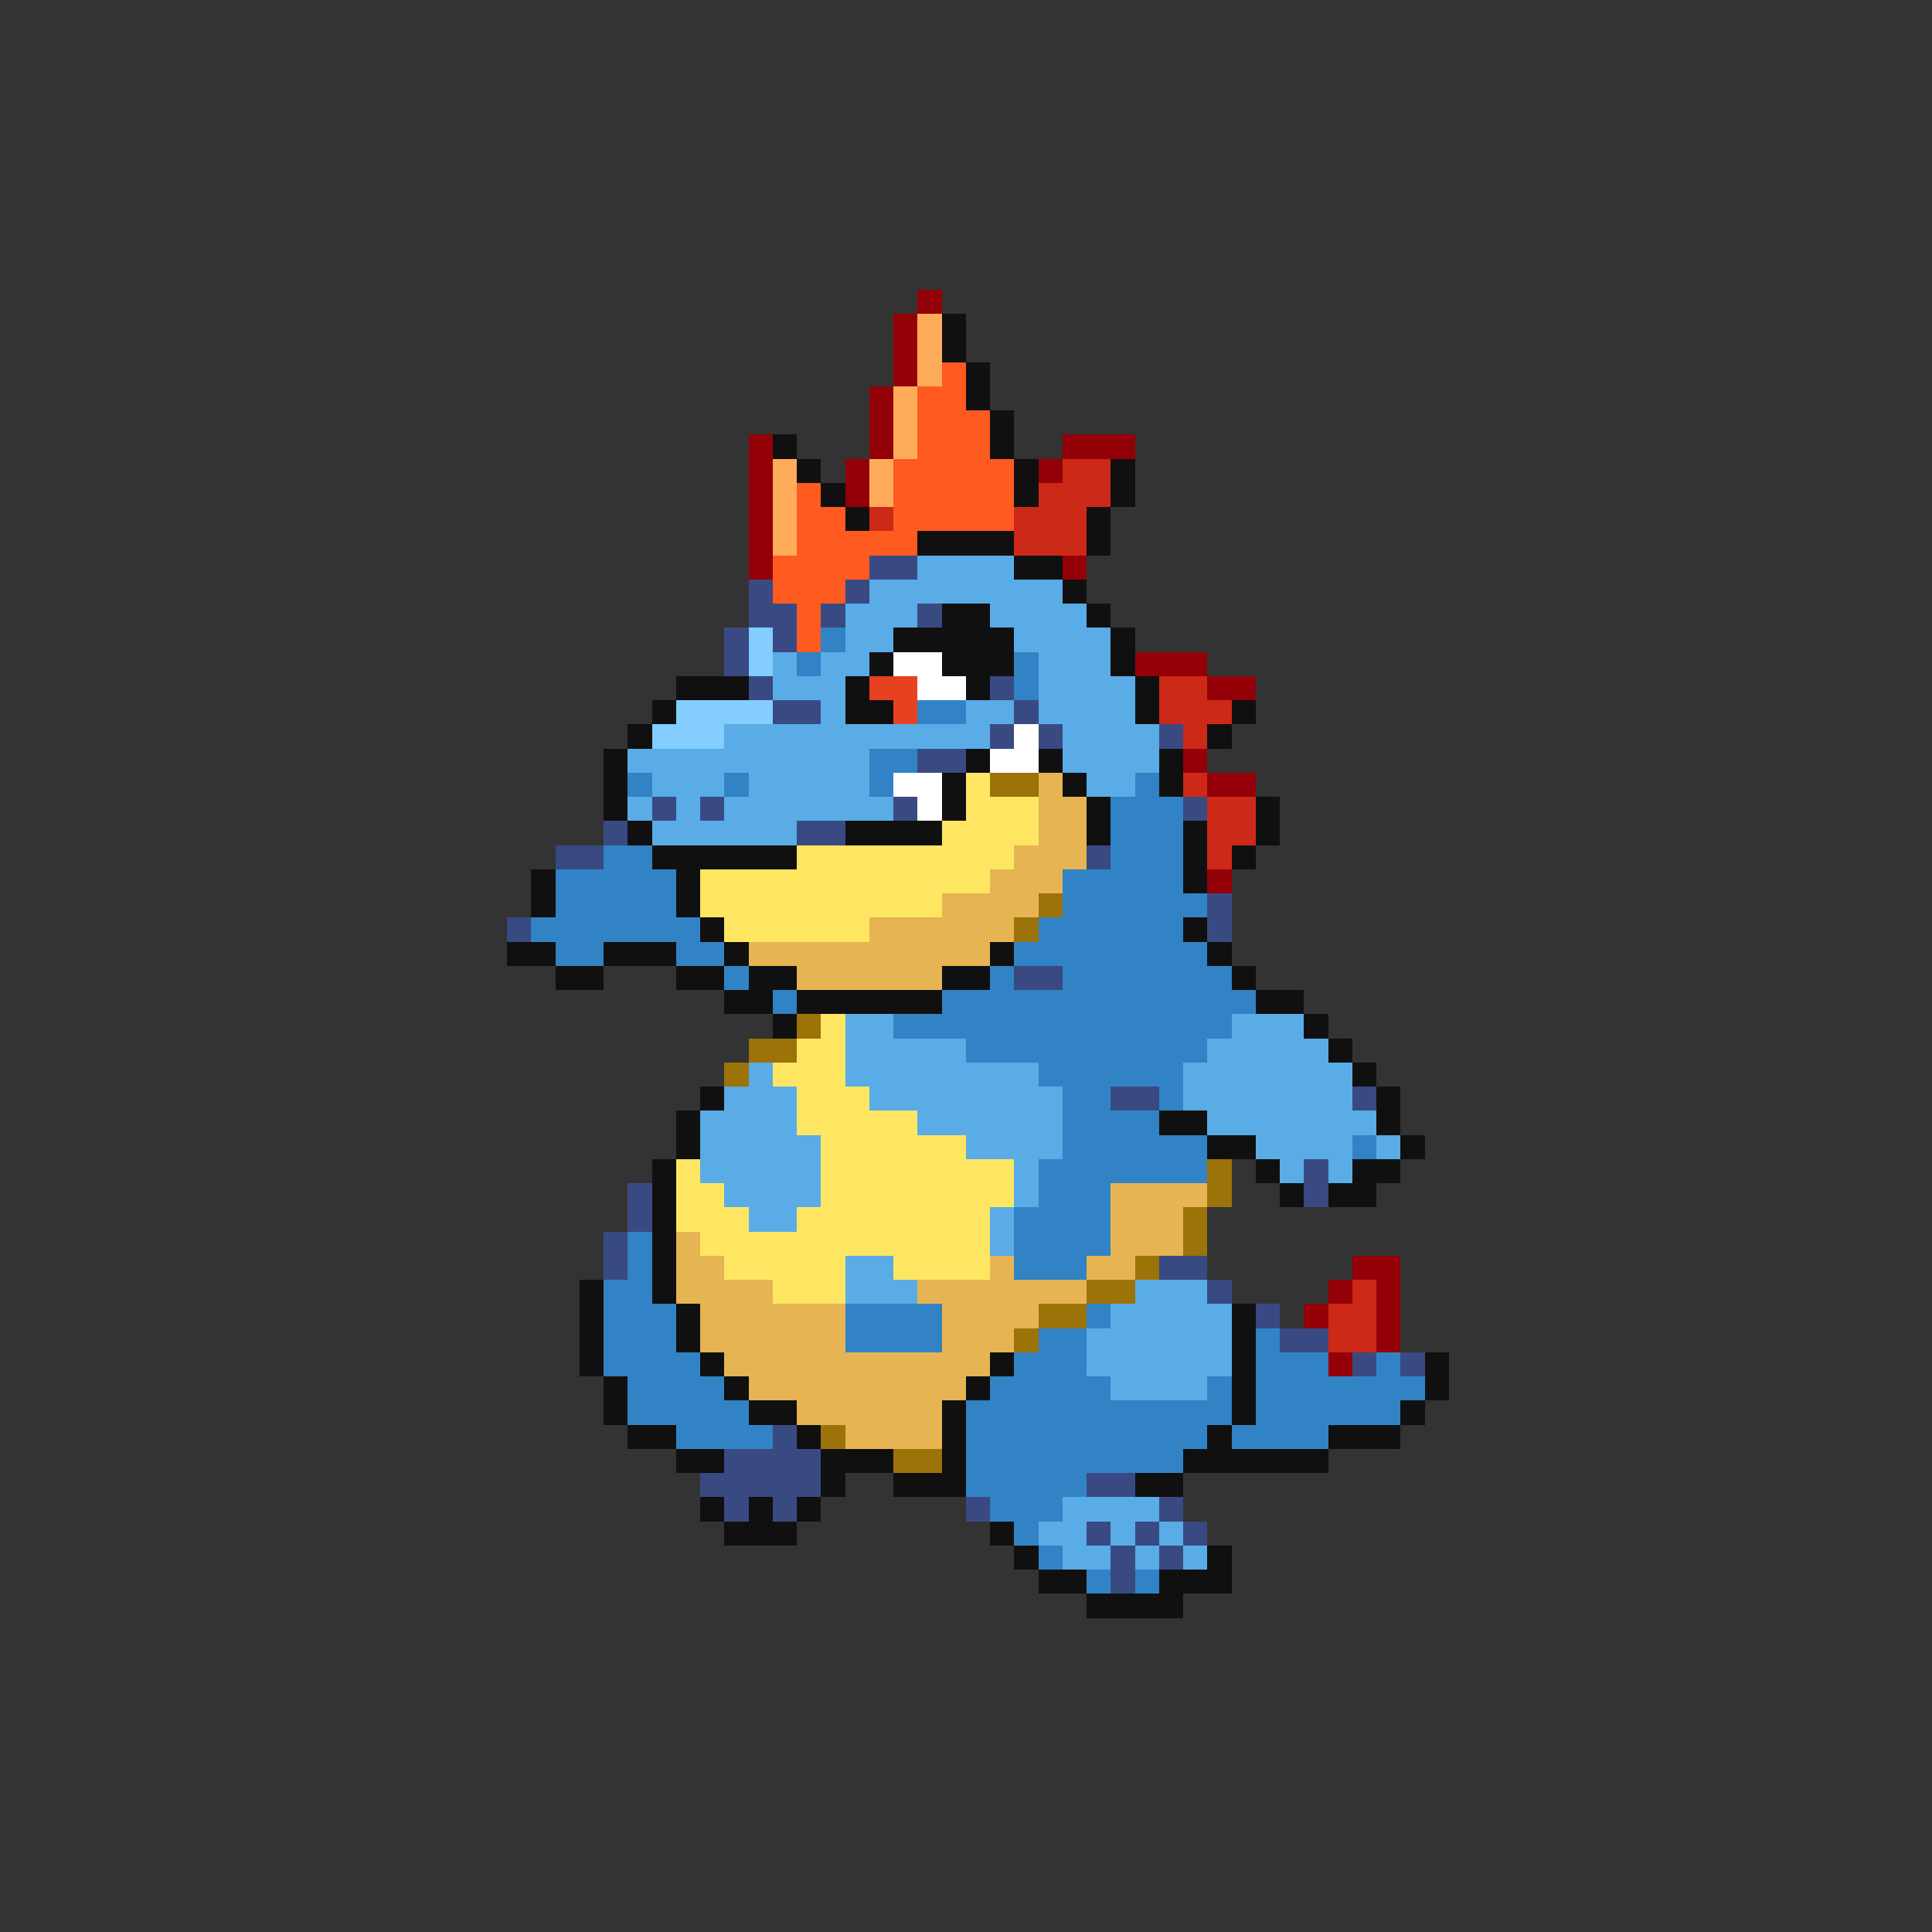 <svg xmlns="http://www.w3.org/2000/svg" viewBox="0 -0.5 80 80" shape-rendering="crispEdges">
<rect x="0" y="-0.5" width="80" height="80" fill="#333333" stroke="none"/>
<path stroke="#940008" d="M38 12h1M37 13h1M37 14h1M37 15h1M36 16h1M36 17h1M31 18h1M36 18h1M44 18h3M31 19h1M35 19h1M43 19h1M31 20h1M35 20h1M31 21h1M31 22h1M31 23h1M44 23h1M47 27h3M50 28h2M49 31h1M50 32h2M50 36h1M56 52h2M55 53h1M57 53h1M54 54h1M57 54h1M57 55h1M55 56h1" />
<path stroke="#ffac5a" d="M38 13h1M38 14h1M38 15h1M37 16h1M37 17h1M37 18h1M32 19h1M36 19h1M32 20h1M36 20h1M32 21h1M32 22h1" />
<path stroke="#101010" d="M39 13h1M39 14h1M40 15h1M40 16h1M41 17h1M32 18h1M41 18h1M33 19h1M42 19h1M46 19h1M34 20h1M42 20h1M46 20h1M35 21h1M45 21h1M38 22h4M45 22h1M42 23h2M44 24h1M39 25h2M45 25h1M37 26h5M46 26h1M36 27h1M39 27h3M46 27h1M28 28h3M35 28h1M40 28h1M47 28h1M27 29h1M35 29h2M47 29h1M51 29h1M26 30h1M50 30h1M25 31h1M40 31h1M43 31h1M48 31h1M25 32h1M39 32h1M44 32h1M48 32h1M25 33h1M39 33h1M45 33h1M52 33h1M26 34h1M35 34h4M45 34h1M49 34h1M52 34h1M27 35h6M49 35h1M51 35h1M22 36h1M28 36h1M49 36h1M22 37h1M28 37h1M29 38h1M49 38h1M21 39h2M25 39h3M30 39h1M41 39h1M50 39h1M23 40h2M28 40h2M31 40h2M39 40h2M51 40h1M30 41h2M33 41h6M52 41h2M32 42h1M54 42h1M55 43h1M56 44h1M29 45h1M57 45h1M28 46h1M48 46h2M57 46h1M28 47h1M50 47h2M58 47h1M27 48h1M52 48h1M56 48h2M27 49h1M53 49h1M55 49h2M27 50h1M27 51h1M27 52h1M24 53h1M27 53h1M24 54h1M28 54h1M51 54h1M24 55h1M28 55h1M51 55h1M24 56h1M29 56h1M41 56h1M51 56h1M59 56h1M25 57h1M30 57h1M40 57h1M51 57h1M59 57h1M25 58h1M31 58h2M39 58h1M51 58h1M58 58h1M26 59h2M33 59h1M39 59h1M50 59h1M55 59h3M28 60h2M34 60h3M39 60h1M49 60h6M34 61h1M37 61h3M47 61h2M29 62h1M31 62h1M33 62h1M30 63h3M41 63h1M42 64h1M50 64h1M43 65h2M48 65h3M45 66h4" />
<path stroke="#ff5a20" d="M39 15h1M38 16h2M38 17h3M38 18h3M37 19h5M33 20h1M37 20h5M33 21h2M37 21h5M33 22h5M32 23h4M32 24h3M33 25h1M33 26h1" />
<path stroke="#cd2918" d="M44 19h2M43 20h3M36 21h1M42 21h3M42 22h3M48 28h2M48 29h3M49 30h1M49 32h1M50 33h2M50 34h2M50 35h1M56 53h1M55 54h2M55 55h2" />
<path stroke="#394a83" d="M36 23h2M31 24h1M35 24h1M31 25h2M34 25h1M38 25h1M30 26h1M32 26h1M30 27h1M31 28h1M41 28h1M32 29h2M42 29h1M41 30h1M43 30h1M48 30h1M38 31h2M27 33h1M29 33h1M37 33h1M49 33h1M25 34h1M33 34h2M23 35h2M45 35h1M50 37h1M21 38h1M50 38h1M42 40h2M46 45h2M56 45h1M54 48h1M26 49h1M54 49h1M26 50h1M25 51h1M25 52h1M48 52h2M50 53h1M52 54h1M53 55h2M56 56h1M58 56h1M32 59h1M30 60h4M29 61h5M45 61h2M30 62h1M32 62h1M40 62h1M48 62h1M45 63h1M47 63h1M49 63h1M46 64h1M48 64h1M46 65h1" />
<path stroke="#5aace6" d="M38 23h4M36 24h8M35 25h3M41 25h4M35 26h2M42 26h4M32 27h1M34 27h2M43 27h3M32 28h3M43 28h4M34 29h1M40 29h2M43 29h4M30 30h11M44 30h4M26 31h10M44 31h4M27 32h3M31 32h5M45 32h2M26 33h1M28 33h1M30 33h7M27 34h6M35 42h2M51 42h3M35 43h5M50 43h5M31 44h1M35 44h8M49 44h7M30 45h3M36 45h8M49 45h7M29 46h4M38 46h6M50 46h7M29 47h5M40 47h4M52 47h4M57 47h1M29 48h5M42 48h1M53 48h1M55 48h1M30 49h4M42 49h1M31 50h2M41 50h1M41 51h1M35 52h2M35 53h3M47 53h3M46 54h5M45 55h6M45 56h6M46 57h4M44 62h4M43 63h2M46 63h1M48 63h1M44 64h2M47 64h1M49 64h1" />
<path stroke="#83cdff" d="M31 26h1M31 27h1M28 29h4M27 30h3" />
<path stroke="#3183c5" d="M34 26h1M33 27h1M42 27h1M42 28h1M38 29h2M36 31h2M26 32h1M30 32h1M36 32h1M47 32h1M46 33h3M46 34h3M25 35h2M46 35h3M23 36h5M44 36h5M23 37h5M44 37h6M22 38h7M43 38h6M23 39h2M28 39h2M42 39h8M30 40h1M41 40h1M44 40h7M32 41h1M39 41h13M37 42h14M40 43h10M43 44h6M44 45h2M48 45h1M44 46h4M44 47h6M56 47h1M43 48h7M43 49h3M42 50h4M26 51h1M42 51h4M26 52h1M42 52h3M25 53h2M25 54h3M35 54h4M45 54h1M25 55h3M35 55h4M43 55h2M52 55h1M25 56h4M42 56h3M52 56h3M57 56h1M26 57h4M41 57h5M50 57h1M52 57h7M26 58h5M40 58h11M52 58h6M28 59h4M40 59h10M51 59h4M40 60h9M40 61h5M41 62h3M42 63h1M43 64h1M45 65h1M47 65h1" />
<path stroke="#ffffff" d="M37 27h2M38 28h2M42 30h1M41 31h2M37 32h2M38 33h1" />
<path stroke="#e64120" d="M36 28h2M37 29h1" />
<path stroke="#ffe662" d="M40 32h1M40 33h3M39 34h4M33 35h9M29 36h12M29 37h10M30 38h6M34 42h1M33 43h2M32 44h3M33 45h3M33 46h5M34 47h6M28 48h1M34 48h8M28 49h2M34 49h8M28 50h3M33 50h8M29 51h12M30 52h5M37 52h4M32 53h3" />
<path stroke="#9c7308" d="M41 32h2M43 37h1M42 38h1M33 42h1M31 43h2M30 44h1M50 48h1M50 49h1M49 50h1M49 51h1M47 52h1M45 53h2M43 54h2M42 55h1M34 59h1M37 60h2" />
<path stroke="#e6b452" d="M43 32h1M43 33h2M43 34h2M42 35h3M41 36h3M39 37h4M36 38h6M31 39h10M33 40h6M46 49h4M46 50h3M28 51h1M46 51h3M28 52h2M41 52h1M45 52h2M28 53h4M38 53h7M29 54h6M39 54h4M29 55h6M39 55h3M30 56h11M31 57h9M33 58h6M35 59h4" />
</svg>